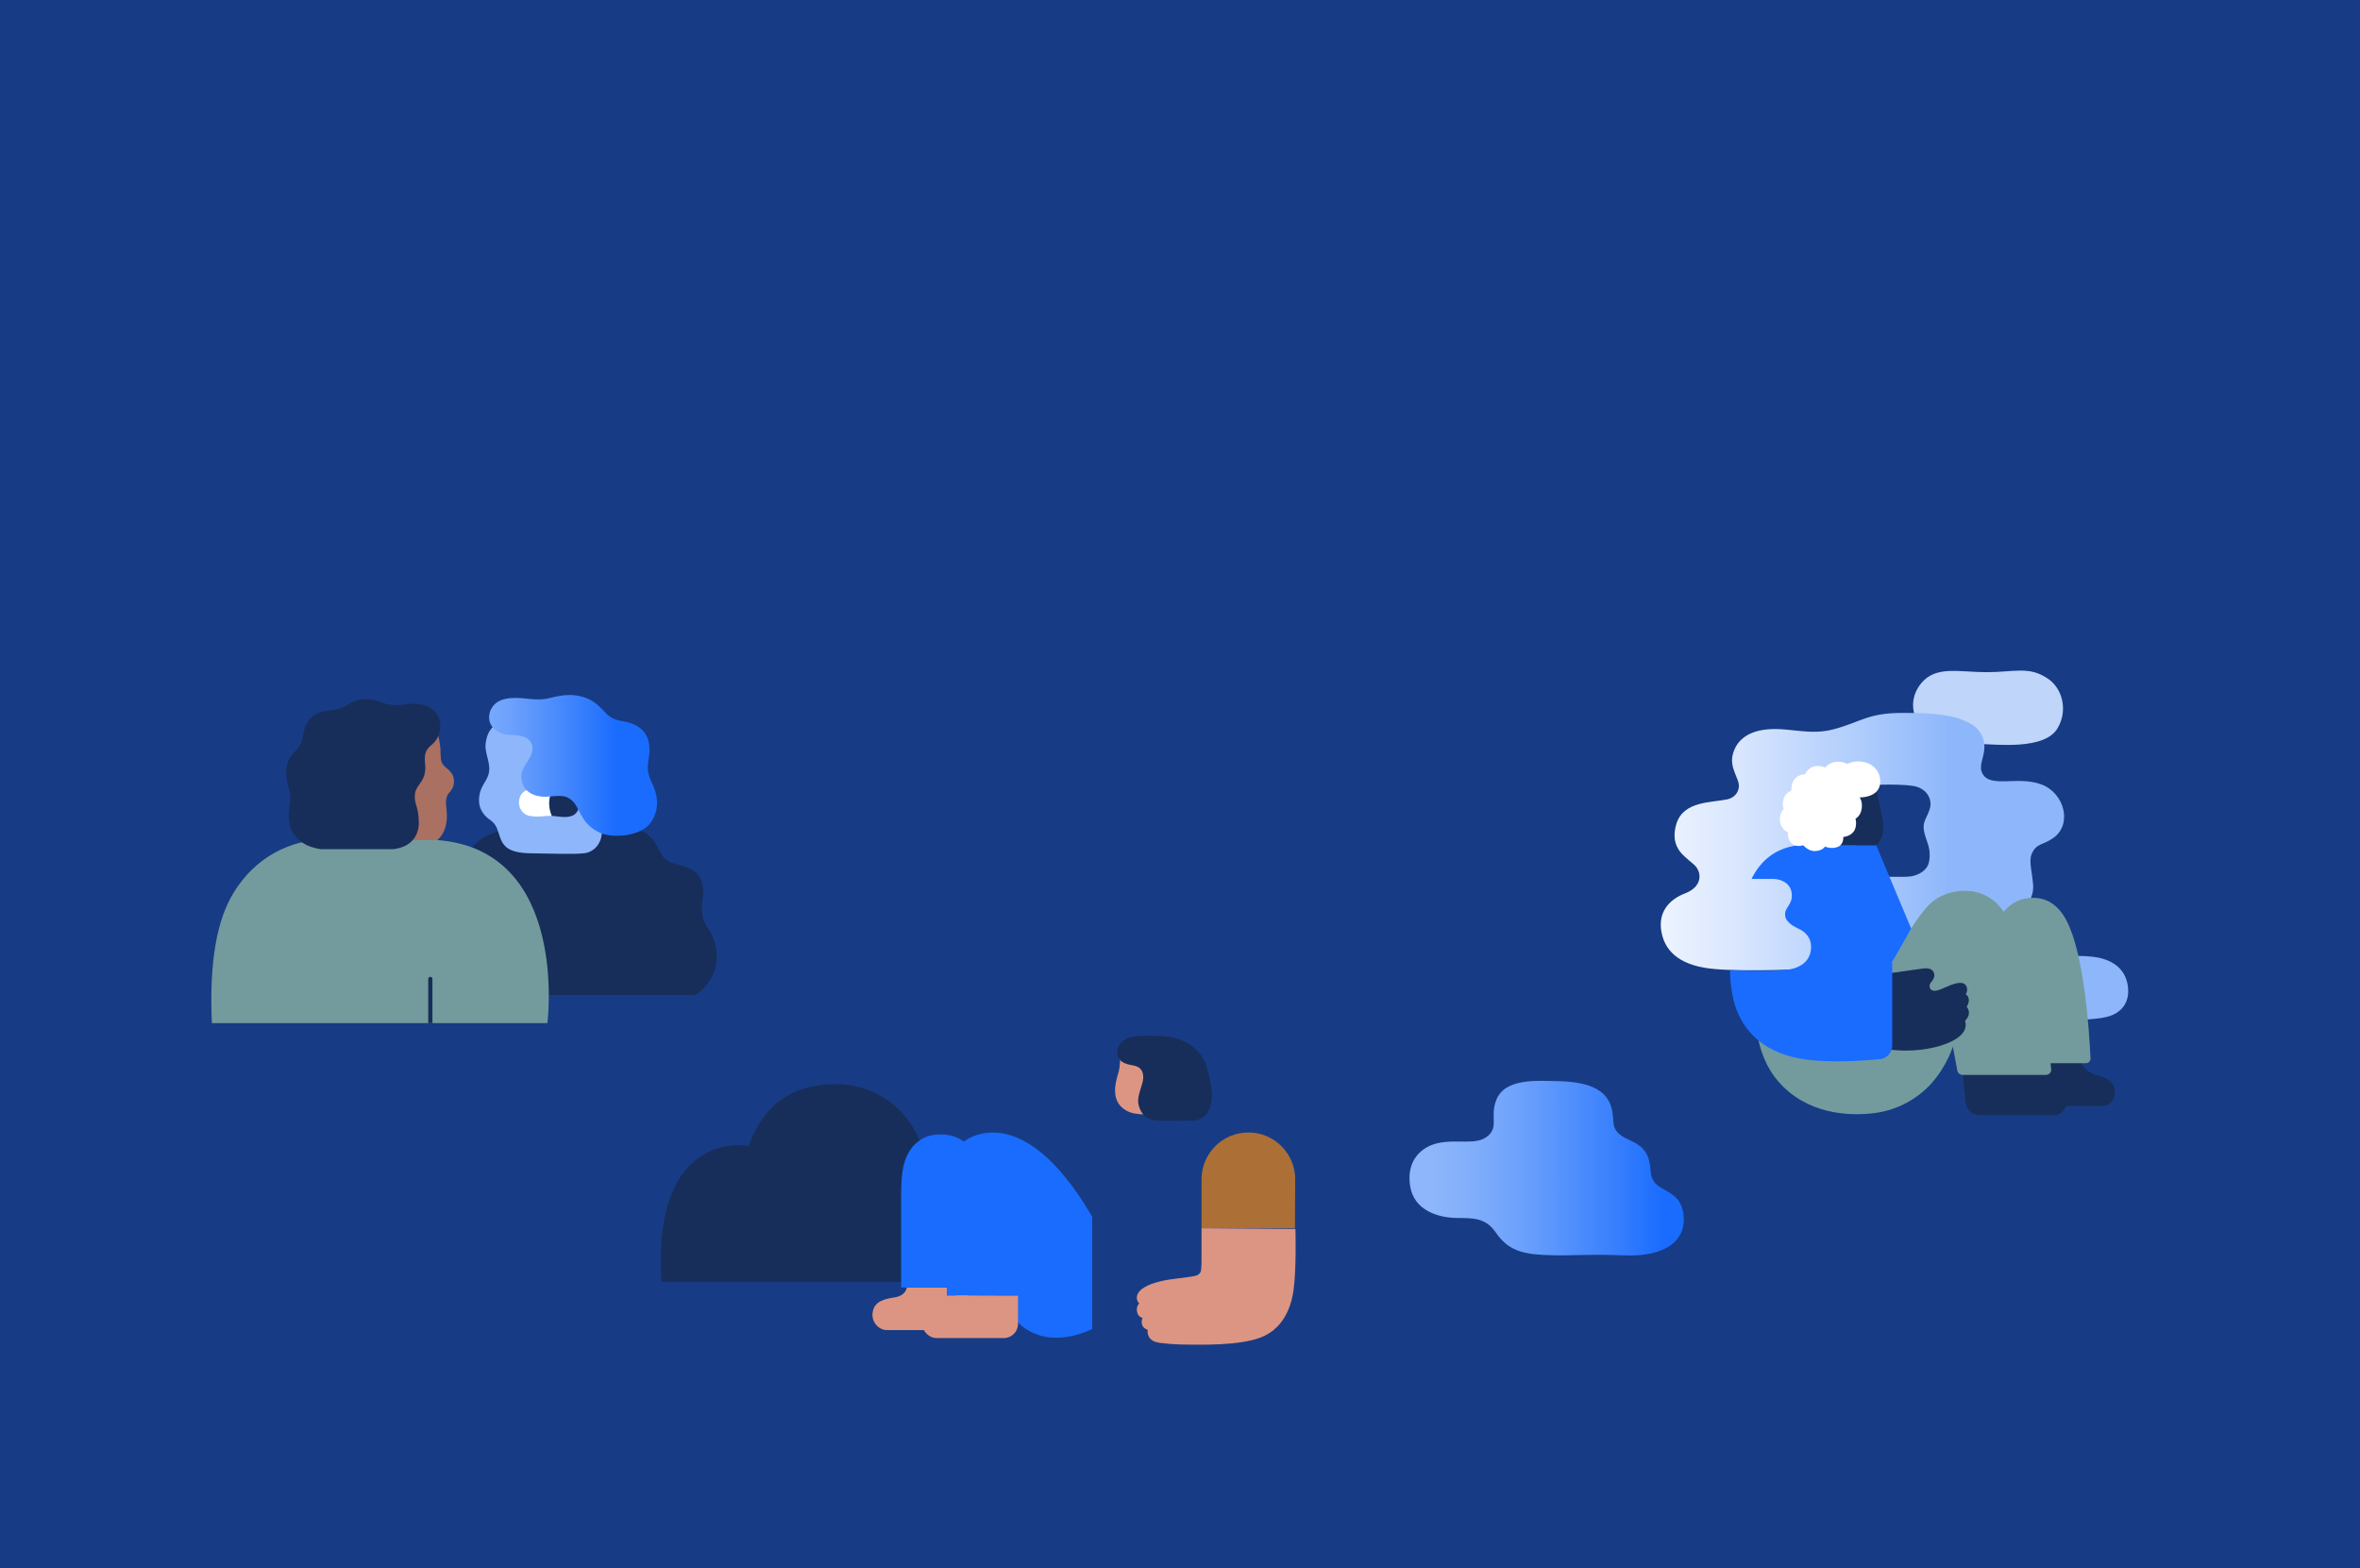 <svg version="1.1" id="Layer_1" xmlns="http://www.w3.org/2000/svg" xmlns:xlink="http://www.w3.org/1999/xlink" x="0px" y="0px" viewBox="0 0 1008 669.9" style="enable-background:new 0 0 1008 669.9;" xml:space="preserve">
<rect x="0" y="0" width="1008" height="669.9" fill="#333333" stroke="none"/>
<style type="text/css">
	.st0{fill:#173C85;}
	.st1{fill:#8EB7FB;}
	.st2{fill:#172E5A;}
	.st3{fill:#BFD5FA;}
	.st4{fill:#DC9583;}
	.st5{fill:url(#SVGID_1_);}
	.st6{fill:#AA7062;}
	.st7{fill:#739B9D;}
	.st8{fill:#1A6CFE;}
	.st9{fill:url(#SVGID_00000171680238077036887910000005008158637697471885_);}
	.st10{fill:#FFFFFF;}
	.st11{fill:url(#SVGID_00000003789809207752133220000003779069238497381766_);}
	.st12{fill:#AC7036;}
</style>
<g id="Layer_2_00000070841145084486802620000010414409462412877219_">
	<g id="Background">
		<path class="st0" d="M1020.2-148.7H-12.2v835.4h1032.5V-148.7z"></path>
	</g>
</g>
<g id="Layer_1_00000027600925772469463560000017907609902355720617_">
	<path class="st1" d="M879.4,408.6c0,0,10.2-0.9,16.8,0.4c8.1,1.7,12,6.4,12.7,12.6c0.7,6.4-2.5,11-8.9,12.7
		c-5.2,1.4-17.1,1.4-17.1,1.4L879.4,408.6z"></path>
	<path class="st2" d="M858.5,454.4l1.7,12.8c0.4,2.9,2.9,5.2,6,5.2h31.5c2.9,0,5.3-2.1,5.6-5v-0.1c0.3-2.5-0.6-6.3-7-7.9
		c-6.1-1.5-7.4-5.6-7.4-5.6L858.5,454.4z"></path>
	<path class="st2" d="M837.9,454.3l1.7,16.8c0.4,2.9,2.9,5.2,6,5.2h31.5c2.9,0,5.3-2.1,5.6-5v-0.1c0.3-2.5-0.4-5.5-4.5-8.6
		c-5-3.8-9.9-4.9-9.9-4.9L837.9,454.3z"></path>
	<path class="st3" d="M874.6,289.8c-8-5.4-14.3-2.7-26.1-2.7s-21.6-2.9-27.9,4.7c-5.3,6.5-4.3,14.4,1.2,20.2s18.3,5.8,24.2,5.8
		c6,0,27.5,2.8,32.9-6.9C883.2,303.6,881.1,294.1,874.6,289.8z"></path>
	<path class="st4" d="M387.3,549.9c0,0-0.2,3.6-5.6,4.3c-5.8,0.8-8.5,2.7-9,6.5c-0.4,2.7,1,5.6,3.8,6.9c0.8,0.4,1.7,0.5,2.6,0.5
		h28.5c3.3,0,6-2.7,6-6V550L387.3,549.9L387.3,549.9z"></path>
	
		<linearGradient id="SVGID_1_" gradientUnits="userSpaceOnUse" x1="652.252" y1="-882.772" x2="941.45" y2="-882.772" gradientTransform="matrix(1 0 0 1 0 1242.236)">
		<stop offset="6.480000e-02" style="stop-color:#FFFFFF"></stop>
		<stop offset="0.153" style="stop-color:#F5F9FF"></stop>
		<stop offset="0.305" style="stop-color:#DAE7FE"></stop>
		<stop offset="0.5" style="stop-color:#ADCBFC"></stop>
		<stop offset="0.623" style="stop-color:#8EB7FB"></stop>
	</linearGradient>
	<path class="st5" d="M871.8,335c-10.1-3.7-21.5,1.7-25-4.5c-1.7-3,0.2-6.1,0.7-10c0.5-4.4-1.3-8.6-5.2-11c-6.2-3.8-14.3-5.1-29.7-5
		c-14.7,0-17.4,3.7-29.1,6.9c-10.3,2.9-19.1-0.7-28.2,0.1c-7.7,0.6-13.3,3.9-15.1,10.4c-1.8,6.1,2.9,10.7,2.5,14.2
		c-0.3,2.9-2.3,4.7-4.9,5.3c-7,1.5-18.5,0.7-21.7,10.2c-1.3,4.2-1.2,7.8,0.7,11c1.3,2.3,4.3,4.6,6.4,6.4c3.9,3.1,4.2,9.6-3.3,12.5
		c-7.8,3-11.6,8.7-10.3,16.3c1.6,9.6,9.4,15,22.9,16.1c13.5,1.2,39.1,0,39.1,0l55,0.5l30-24c0,0,12.3-1.2,11.8-12.3
		c-0.3-4.9-2-10.5-0.6-13.4c2-4.7,5-3.7,9.2-6.8C885.2,352.2,881.9,338.7,871.8,335z M824.3,345.3c-1.3,4.5-3.7,5.7-2.2,11
		c0.9,3.5,2.9,6.6,1.8,11.9c-0.7,3.4-4.1,5.5-7.6,6.1c-3.5,0.5-14.5,0-14.5,0l-15.1-21.5l9.5-17.3c0,0,13.7-1,21,0.2
		C822.4,336.5,825.5,340.8,824.3,345.3z"></path>
	<path class="st2" d="M206.8,425H297c0,0,12-7.1,8.5-21.5c-1.5-6.1-4-7.2-5.2-11.4c-1.6-5.7,1.2-10-0.4-15c-3.2-10-14-5.3-17.6-12.7
		c-2.7-5.3-5.3-10.3-13.7-10.3h-48.7c0,0-17.7,0-20.9,13.8L206.8,425z"></path>
	<path class="st6" d="M185.6,309.6c0,0,2.2,5.3,2.5,10s-0.4,6.1,2.8,8.6c2,1.6,2.9,3.2,3,5.1c0.1,2-0.5,3.6-1.9,5.1
		c-1.7,1.9-1.7,4.1-1.3,7.2c0.4,3.2,0.6,10-4.7,13.9h-16.2l-2.8-32.8l12.4-15L185.6,309.6z"></path>
	<path class="st7" d="M233.8,437H90.5c-1.2-26.3,2.2-44.3,9.4-55.9c13.8-22.3,35.8-22.3,35.8-22.3h51C243.3,363,233.8,437,233.8,437
		z"></path>
	<path class="st2" d="M176.9,300.6c3.4,0,5.7,0.7,8,2.5c4.5,3.6,4.1,11.4-0.6,15.1c-4.5,3.5-2.2,7.3-2.7,11
		c-0.6,5.3-4.1,6.2-4.4,10.3s1.5,4.5,1.7,11.7c0.1,4.4-2.1,10.2-10.3,11.4c-0.4,0.1-1,0.1-1.4,0.1h-29.1c-0.5,0-1.1,0-1.6-0.1
		c-3.2-0.5-13.4-2.7-13.2-14.8c0.1-2.9,1.4-6.6,0.2-10.6c-1.6-5.5-2.4-11,2-15.7c1.4-1.5,3.2-3.3,3.6-5.7c1-5.7,2-9.1,7-11.3
		c2.6-1.2,6.9-1,10-2.2c2.7-1.1,5.1-3.7,10-3.7c5.3,0,7,2,10.8,2.4C172,301.5,172.1,300.6,176.9,300.6z"></path>
	<path class="st2" d="M282.5,547.5h116.4c0,0,5.8-52.5-13.9-72.5c-5.8-5.9-16.4-14-35.1-11.5c-12.4,1.7-23.8,8.4-30.1,25.9
		C319.9,489.5,278.5,481.2,282.5,547.5z"></path>
	<path class="st2" d="M781.6,361.2h19.5c0,0,2.7-1.8,3.2-6.2c0.4-2.9-0.4-6.7-1.3-10.7c-2.3-9.8-2.2-10.5-2.2-10.5l-11.9,1.2
		L781.6,361.2z"></path>
	<path class="st8" d="M466.5,519.7v47.9c0,0-19,10.3-32.2-3.2v-11h-29.9v-3.5h-19.5v-39.2c0,0-0.1-5.8,0.6-10.6
		c0.9-5.7,3.5-11.8,10.1-14.5c4.3-1.8,11.8-1.5,16,2C411.8,487.5,436,467.4,466.5,519.7z"></path>
	
		<linearGradient id="SVGID_00000091001593261860295380000011277949238053317034_" gradientUnits="userSpaceOnUse" x1="602.016" y1="-743.293" x2="719.172" y2="-743.293" gradientTransform="matrix(1 0 0 1 0 1242.236)">
		<stop offset="6.480000e-02" style="stop-color:#8EB7FB"></stop>
		<stop offset="0.199" style="stop-color:#84B0FB"></stop>
		<stop offset="0.428" style="stop-color:#699FFC"></stop>
		<stop offset="0.723" style="stop-color:#3C82FD"></stop>
		<stop offset="0.926" style="stop-color:#1A6CFE"></stop>
	</linearGradient>
	<path style="fill:url(#SVGID_00000091001593261860295380000011277949238053317034_);" d="M666.3,461.8c-9.9-0.2-23.5-1.4-27.2,8
		c-2.8,7.1,1.1,11.2-3.5,15.3c-5,4.4-12.9,1.2-21.7,3.2c-7.1,1.7-13.3,7.6-11.6,18.3c1.6,10.3,11.8,13.5,19.8,13.6
		c7,0.1,12.3-0.2,16.7,6.1c4.8,7,10.2,9.2,20.5,9.7c11.8,0.6,17.4-0.5,34.8,0.2c15.6,0.6,27-5.3,24.8-18.5
		c-1.4-8.2-8.7-8.9-11.8-12.2c-1.4-1.5-2-3.5-2.1-5.5c-0.5-7.5-3-10.4-9.1-13.1c-9.3-4.1-5.6-7.8-7.8-14.4
		C686.1,466.4,680.3,462.2,666.3,461.8z"></path>
	<path class="st4" d="M478.4,451.5c0,0,0.2,3.7-0.8,7c-1.1,3.7-3.5,11.7,3.2,15.7c4.6,2.8,11.8,1.4,11.8,1.4l-0.3-23.6L478.4,451.5z"></path>
	<path class="st2" d="M515.8,457c-1-4.1-3.4-8.6-9-11.7c-3.4-1.9-7.8-2.9-13.6-2.9c-5.9,0-10.5-0.4-13.8,2.4
		c-1.5,1.2-2.9,3.6-1.8,6.6c0.8,2.2,3.1,3.1,6.1,3.6s4.6,1.9,4.6,5.2c0,3.3-2.9,7.7-2,11.6c0.8,3.9,3.6,6.5,7.1,6.8
		c3.6,0.3,16.5,0,16.5,0s5.7,0,7.3-6.8C518.5,465.5,516.1,458.5,515.8,457z"></path>
	<path class="st7" d="M749.7,428.2c0,0-1.6,18.3,8.1,31.5c10.7,14.4,28.1,17.6,42.9,15.7c10.2-1.3,18.6-6.5,24-12.4
		c6.9-7.6,9.4-16,9.4-16l1.9,10.2c0.2,1.1,1.2,1.9,2.2,1.9h35.7c1.3,0,2.4-1.2,2.2-2.5l-0.3-2.5H891c1.1,0,1.9-0.9,1.9-2
		c-0.6-12.4-2.7-44.4-10.2-58.8c-3.8-7.4-9.4-10.5-16.5-9.7c-6.8,0.7-10.4,5.9-10.4,5.9s-4.8-8.7-15.8-9c-5.9-0.2-11.9,1.7-16.2,6.1
		c-3.7,3.9-6.1,7.8-7.6,10.1C806.6,411,803,425,803,425L749.7,428.2z"></path>
	<path class="st2" d="M806.8,415.7c0,0,9.9-1.4,14.3-2c2.8-0.4,4,0.3,4.6,1.2c1.2,1.8,0,3.7-1.1,4.9c-1,1.2-0.5,4.1,2.9,3.2
		c3.1-0.8,7.5-3.8,10.7-3.1c2.3,0.5,2.4,3.6,1.4,4.7c0,0,2.7,1.7,0.4,5.4c0,0,2.6,2.7-0.7,6c0,0,2,4.3-4.3,8
		c-5.3,3.2-16.6,6-29.3,4.1L806.8,415.7z"></path>
	<path class="st8" d="M816.3,396.6l-8.1,14.3v35.7c0,3-2.3,5.5-5.3,5.8c-13.3,1.2-25.6,1.4-34.8-0.4c-16-3.1-24.6-12.7-27.7-24.9
		c-0.8-3.3-1.5-8.5-1.5-12.7c0,0,20.9,0.9,26.6-0.6c2.7-0.7,5.2-2.1,6.5-4.1c1.8-2.5,2-6.4,0.8-8.8c-2.7-4.9-5.9-3.6-9.4-7.6
		c-1.2-1.4-1.1-3.5-0.6-4.5c0.7-1.8,2.9-3.5,2.5-7.1c-0.6-6.1-7.5-6.3-7.5-6.3h-9.7c8.5-17.3,25.6-14.3,25.6-14.3h27.7L816.3,396.6z"></path>
	<path class="st10" d="M794.3,340.6c0,0,7.9,0.2,8.7-5.7c0.6-4.8-2.4-8.8-7.8-9.6c-3.7-0.5-6.1,1-6.1,1s-5.3-3-9.6,1.5
		c0,0-5.6-2.7-8.6,2.9c0,0-5.9-0.2-5.8,7c0,0-4.9,1.7-3.3,7.9c0,0-2.1,2-1.5,5.7c0.3,1.4,1.5,3.5,3.3,4.1c0,0-0.2,2.7,1.3,4.5
		c1,1.2,3.1,1.9,5.3,1.1c0,0,2,2.5,4.8,2.5c1.4,0,3.4-0.4,4.5-1.9c0,0,3,1.3,5.7,0c1.2-0.5,2.2-2,2.1-4.1c0,0,2.9-0.2,4.5-2.4
		c0.8-1.1,1.3-3.4,0.7-5.4c0,0,2.2-1.2,2.6-4C795.4,344.3,795.4,342.3,794.3,340.6z"></path>
	<path class="st1" d="M211.9,309.4c0,0-3.9,1.9-4.5,8.5c-0.4,4.1,2.6,8.5,1.2,13c-0.9,2.9-3.2,4.9-3.8,8.6c-0.9,5,1.2,8.5,4.8,10.9
		c4.1,2.9,2.8,7.9,6.5,11.3c2.8,2.5,7.6,2.8,13.1,2.8c4.5,0,16.5,0.5,20.6-0.1c4.5-0.7,7.7-5,7.2-10.1l-3.9-17.5l-25.4-26.5
		L211.9,309.4z"></path>
	<path class="st10" d="M235.7,348.5c-3.7-0.2-4.9,0.7-9.3,0c-3.1-0.4-5.5-3.7-4.5-7.5c1.1-4.3,5.8-4,5.8-4s4.4-0.4,8.9-0.3
		C234.9,339.1,233.5,343,235.7,348.5z"></path>
	<path class="st2" d="M247.5,343.2c-0.4,7.8-8.3,5.5-11.4,5.3c-0.1,0-0.3,0-0.4,0c-2.2-5.5-0.8-9.4,0.8-11.8c1.8,0,3.6,0.1,5.2,0.3
		C247.4,337.6,247.5,343.2,247.5,343.2z"></path>
	
		<linearGradient id="SVGID_00000018232486547533669010000014917459217365944196_" gradientUnits="userSpaceOnUse" x1="181.985" y1="-915.323" x2="282.106" y2="-915.323" gradientTransform="matrix(1 0 0 1 0 1242.236)">
		<stop offset="6.480000e-02" style="stop-color:#8EB7FB"></stop>
		<stop offset="0.181" style="stop-color:#84B0FB"></stop>
		<stop offset="0.38" style="stop-color:#699FFC"></stop>
		<stop offset="0.636" style="stop-color:#3C82FD"></stop>
		<stop offset="0.812" style="stop-color:#1A6CFE"></stop>
	</linearGradient>
	<path style="fill:url(#SVGID_00000018232486547533669010000014917459217365944196_);" d="M269.1,308.8c-3.1-1-6.5-0.9-9.1-3.1
		c-2.6-2.1-5.2-6.6-11.6-8.2c-5.7-1.4-9.6-0.3-14.3,0.8c-4.6,1.1-9.7-0.2-13.4-0.2s-8.7,0.3-11,4.9c-1.9,4-0.2,7.8,3,9.6
		c3.5,2,7.3,0.8,10.8,2s5.1,4.4,3,8.5c-2,4.1-4.5,5.6-3.7,10.3c0.8,4.7,5.4,7,10.1,6.9c5.4-0.2,8.6-1.4,11.9,2.1
		c3.1,3.3,3.4,9.6,11.5,13.3c5.8,2.6,17.7,1.3,21.6-4.3c3.2-4.7,3.8-10.1,0.7-16.6c-3.3-6.9-1.4-8.6-1.2-14.3
		C277.5,315.3,275.4,310.8,269.1,308.8z"></path>
	<path class="st4" d="M408.5,553.3c0,0-0.2,3.6-5.6,4.3c-5.8,0.8-8.5,2.7-9,6.5c-0.4,2.7,1,5.6,3.8,6.9c0.8,0.4,1.7,0.5,2.6,0.5
		h28.5c3.3,0,6-2.7,6-6v-12.1L408.5,553.3L408.5,553.3z"></path>
	<g>
		<path class="st2" d="M184.7,418.1V437h-1.8v-18.9c0-0.4,0.4-0.9,0.9-0.9C184.3,417.2,184.7,417.6,184.7,418.1z"></path>
	</g>
	<path class="st12" d="M553.1,524.6h-39.9v-20.9c0-11,8.9-20,20-20l0,0c11,0,20,8.9,20,20L553.1,524.6L553.1,524.6z"></path>
	<path class="st4" d="M513.2,524.6v14.2c0,0,0,3.5-0.4,4.5c-0.3,0.5-0.9,1.3-2.1,1.6c-3.9,0.9-10.5,1.2-15.2,2.4
		c-11.9,2.9-10.5,8-8.9,9.4c0,0-1.3,1.2-1,3.3c0.2,1.1,0.7,2.4,2.4,2.9c0,0-1.7,3.7,2.2,5.1c0,0-0.7,3.7,3.2,5.1
		c2.2,0.8,10,1.2,13.7,1.2c5.3,0,22,0.6,31.5-3.1c8.2-3.2,12.6-10.8,13.9-20.2c1.3-9.4,0.8-26.1,0.8-26.1L513.2,524.6L513.2,524.6z"></path>
</g>
</svg>
